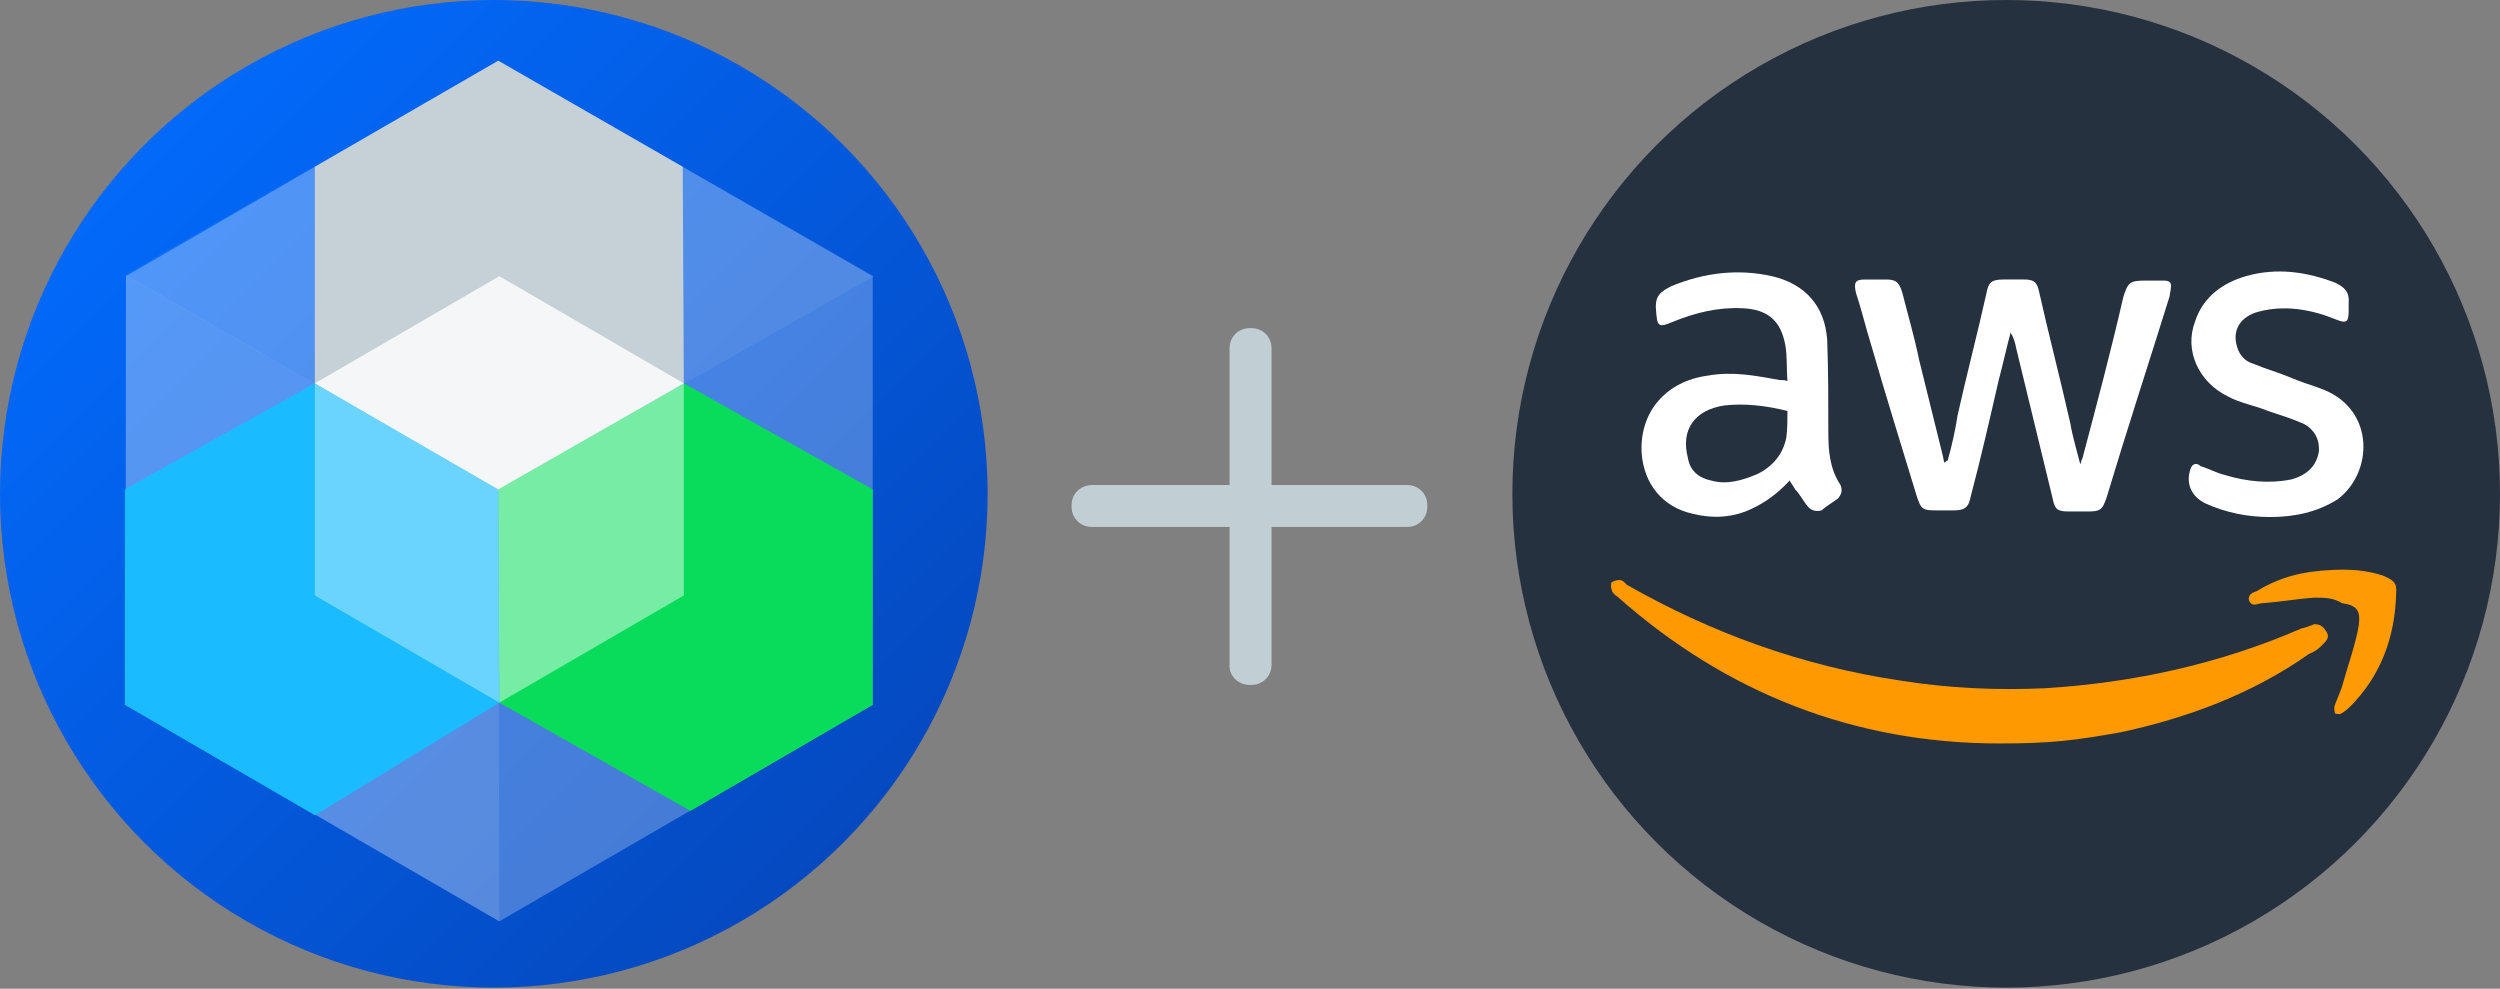 <?xml version="1.0" encoding="utf-8"?>
<!-- Generator: Adobe Illustrator 23.0.6, SVG Export Plug-In . SVG Version: 6.00 Build 0)  -->
<svg id='Layer_1' style='enable-background:new 0 0 226.3 89.5;' version='1.1' viewBox='0 0 226.3 89.5'
     x='0px'
     xml:space='preserve' xmlns='http://www.w3.org/2000/svg' y='0px'>
<rect x="0" y="0" width="226.3" height="89.5" fill="#808080" stroke="none"/>
<style type='text/css'>
	.st0 {
    fill: #25313F;
  }

  .st1 {
    fill: #FE9902;
  }

  .st2 {
    fill: #FFFFFF;
  }

  .st3 {
    fill: #FE9A03;
  }

  .st4 {
    fill: url(#SVGID_1_);
  }

  .st5 {
    opacity: 0.26;
    fill: #FFFFFF;
  }

  .st6 {
    fill: #C1CED3;
  }

  .st7 {
    fill: #08dc5a;
  }

  .st8 {
    fill: #01B5FF;
  }

  .st9 {
    fill: none;
    stroke: #000000;
    stroke-width: 0.608;
    stroke-linecap: round;
    stroke-linejoin: round;
    stroke-miterlimit: 10;
  }

  .st10 {
    fill: none;
    stroke: #000000;
    stroke-width: 0.608;
    stroke-miterlimit: 10;
  }

  .st11 {
    opacity: 0.35;
    fill: #FFFFFF;
  }

  .st12 {
    opacity: 0.45;
    fill: #FFFFFF;
  }

  .st13 {
    opacity: 0.8;
    fill: #FFFFFF;
  }

  .st14 {
    opacity: 7.000000e-02;
    fill: #FFFFFF;
  }

  .st15 {
    opacity: 0.1;
    fill: #FFFFFF;
  }

  .st16 {
    fill: #C1CED3;
    stroke: #C1CED3;
    stroke-width: 2;
    stroke-miterlimit: 10;
  }
</style>
  <circle class='st0' cx='181.6' cy='44.7' r='44.7'/>
  <g>
	<path class='st1' d='M181,67.3c-13.2,0-24.8-4.6-34.6-13.3c-0.2-0.1-0.5-0.4-0.5-0.6c-0.1-0.2-0.1-0.6,0-0.7
		c0.1-0.1,0.5-0.2,0.7-0.2c0.2,0,0.5,0.2,0.6,0.4c7.7,4.4,16,7.4,24.8,8.7c4.3,0.7,8.8,0.9,13.1,0.7c8.1-0.5,15.8-2.2,23.2-5.4
		c0.4-0.1,0.7-0.2,1.2-0.4c0.5,0,0.8,0.2,1.1,0.7s0,0.8-0.4,1.2c-0.4,0.4-0.7,0.6-1.2,0.8c-5.1,3.6-11,5.8-17.1,7.1
		C187.9,67,185.8,67.3,181,67.3z'/>
    <path class='st2' d='M176.3,41.7c0.4-1.4,0.7-2.8,0.9-4.1c0.8-3.6,1.8-7.4,2.6-11c0.2-1.1,0.5-1.3,1.6-1.3c0.6,0,1.2,0,1.8,0
		c0.9,0,1.2,0.2,1.4,1.2c0.9,4,1.9,7.8,2.8,11.8c0.2,1.2,0.6,2.5,0.9,3.7c0.1-0.1,0.1-0.4,0.2-0.5c1.3-4.9,2.6-9.8,3.7-14.6
		c0.4-1.3,0.6-1.5,1.9-1.5c0.6,0,1.2,0,1.8,0c0.5,0,0.7,0.2,0.6,0.7c0,0.2-0.1,0.5-0.1,0.7c-1.9,6.1-3.9,12.2-5.7,18.2
		c-0.4,1.2-0.6,1.3-1.8,1.3c-0.6,0-1.1,0-1.6,0c-1.1,0-1.3-0.2-1.5-1.2c-1.1-4.6-2.2-9-3.3-13.6c-0.1-0.5-0.2-0.9-0.5-1.4
		c-0.4,1.5-0.7,2.9-1.1,4.4c-0.8,3.5-1.6,7-2.5,10.4c-0.2,1.1-0.6,1.3-1.6,1.3c-0.5,0-0.9,0-1.5,0c-1.3,0-1.4-0.1-1.8-1.3
		c-1.4-4.6-2.8-9.1-4.1-13.6c-0.5-1.6-0.9-3.3-1.4-4.8c-0.2-0.9-0.1-1.2,0.8-1.2c0.6,0,1.2,0,1.9,0c0.9,0,1.2,0.2,1.5,1.2
		c0.5,2,1.1,4,1.5,6c0.7,2.9,1.5,6,2.2,8.9c0,0.2,0.1,0.4,0.1,0.5C176.2,41.7,176.2,41.7,176.3,41.7z'/>
    <path class='st2' d='M161.8,34.5c-0.1-1.2,0-2.2-0.2-3.3c-0.4-2.1-1.5-3.2-3.9-3.3c-2.2-0.1-4.2,0.4-6.2,1.2
		c-1.4,0.6-1.5,0.5-1.6-1.1c-0.1-1.2,0.4-1.6,1.4-2.1c2.9-1.2,6-1.6,9.1-0.9c3,0.7,4.8,2.7,5,5.8c0.1,2.8,0.1,5.5,0.1,8.3
		c0,1.6,0.1,3.3,1.1,4.8c0.2,0.5,0.1,0.8-0.2,1.2c-0.5,0.4-1.1,0.7-1.5,1.1c-0.4,0.1-0.9,0.1-1.3-0.4c-0.4-0.5-0.7-1.1-1.1-1.5
		c-0.1-0.2-0.4-0.6-0.5-0.8c-1.2,1.3-2.5,2.2-4,2.8c-1.6,0.6-3.2,0.6-4.8,0.2c-2.7-0.6-4.4-2.7-4.6-5.5c-0.2-3.7,2.2-6.5,6-7
		c2.2-0.4,4.3,0,6.5,0.4C161.4,34.4,161.6,34.4,161.8,34.5z M161.8,37.2c-2-0.5-3.9-0.7-5.7-0.5c-2.7,0.4-4,2.2-3.3,4.8
		c0.2,1.2,1.1,1.8,2.1,2c1.4,0.4,2.8,0,4.2-0.6c1.4-0.7,2.3-1.8,2.6-3.3C161.8,38.8,161.8,38,161.8,37.2z'/>
    <path class='st2' d='M205.5,46.8c-2.1,0-4-0.4-5.8-1.2c-1.3-0.6-1.9-1.8-1.4-3.2c0.2-0.5,0.6-0.5,0.9-0.2c0.7,0.2,1.4,0.6,2.2,0.8
		c2,0.6,4,0.8,6,0.4c1.5-0.4,2.3-1.3,2.5-2.5c0.1-1.1-0.4-2-1.3-2.5c-1.1-0.5-2.1-0.8-3.3-1.2c-1.2-0.5-2.5-0.7-3.6-1.3
		c-2.7-1.3-4-4.2-3-6.8c0.7-2.2,2.5-3.5,4.6-4.1c2.8-0.8,5.5-0.4,8.1,0.6c0.8,0.4,1.3,0.8,1.2,1.9c0,0.1,0,0.4,0,0.6
		c0,1.1-0.2,1.2-1.2,0.8c-2.2-0.9-4.6-1.3-6.9-0.7c-1.6,0.4-2.5,1.6-2,3.2c0.2,0.7,0.7,1.3,1.4,1.5c1.2,0.5,2.3,0.8,3.5,1.3
		c0.9,0.4,2,0.7,3,1.1c4.6,1.9,4.4,7.5,1.2,9.9C209.7,46.4,207.6,46.8,205.5,46.8z'/>
    <path class='st3' d='M209.5,54.1c-1.5,0.1-3.2,0.4-4.7,0.5c-0.4,0-0.9,0.4-1.2-0.2c-0.2-0.6,0.4-0.8,0.7-0.9
		c2.1-1.3,4.3-1.8,6.7-1.9c1.6-0.1,3.2,0,4.7,0.5c0.9,0.4,1.3,0.6,1.2,1.6c-0.1,4-1.4,7.5-4.2,10.3c-0.2,0.2-0.6,0.5-0.8,0.6
		c-0.1,0.1-0.5,0-0.5,0c-0.1-0.1-0.1-0.4-0.1-0.6c0.2-0.7,0.6-1.4,0.8-2.2c0.5-1.8,1.1-3.4,1.4-5.1c0.2-1.4-0.1-1.9-1.5-2.1
		C211.2,54.1,210.4,54.1,209.5,54.1z'/>
</g>
  <g>
	<path class='st0' d='M189.5,79.1'/>
</g>
  <linearGradient gradientUnits='userSpaceOnUse' id='SVGID_1_' x1='7.562' x2='84.628' y1='7.569' y2='84.634'>
	<stop offset='0' style='stop-color:#026CFF'/>
    <stop offset='1' style='stop-color:#0545B8'/>
</linearGradient>
  <circle class='st4' cx='44.7' cy='44.7' r='44.7'/>
  <polygon class='st5' points='11.4,25 11.4,63.8 45.2,83.4 79,63.8 79,25 45.1,5.5 '/>
  <polyline class='st6' points='61.9,34.7 45.1,44.4 28.5,34.7 28.5,15.1 45.1,5.5 61.8,15.1 61.9,34.7 45.1,44.4 '/>
  <polyline class='st7' points='62.5,73.4 79,63.8 79,44.3 61.9,34.7 45.1,44.3 45.2,63.6 '/>
  <polyline class='st8' points='45.1,44.3 28.5,34.7 11.3,44.3 11.3,63.8 28.5,73.8 45.2,63.6 '/>
  <path class='st9' d='M61.9,53.9'/>
  <path class='st10' d='M28.5,53.9'/>
  <polygon class='st11' points='28.5,34.7 45.1,44.3 45.2,63.6 28.5,53.9 '/>
  <polygon class='st12' points='61.9,34.7 61.9,53.9 45.2,63.6 45.1,44.3 '/>
  <polygon class='st13' points='45.2,25 28.5,34.7 45.1,44.3 61.9,34.7 '/>
  <polygon class='st14' points='11.3,24.9 45.1,5.5 79.1,25 45.1,44.3 '/>
  <polygon class='st15' points='11.3,63.8 45.2,83.4 45.1,44.3 11.4,24.9 '/>
  <path class='st16' d='M113.1,61h0.2c0.5,0,0.8-0.4,0.8-0.8V31.5c0-0.5-0.4-0.8-0.8-0.8h-0.2c-0.5,0-0.8,0.4-0.8,0.8v28.6
	C112.2,60.6,112.6,61,113.1,61z'/>
  <path class='st16' d='M98,45.7v0.2c0,0.5,0.4,0.8,0.8,0.8h28.6c0.5,0,0.8-0.4,0.8-0.8v-0.2c0-0.5-0.4-0.8-0.8-0.8H98.9
	C98.4,44.9,98,45.2,98,45.7z'/>
</svg>
